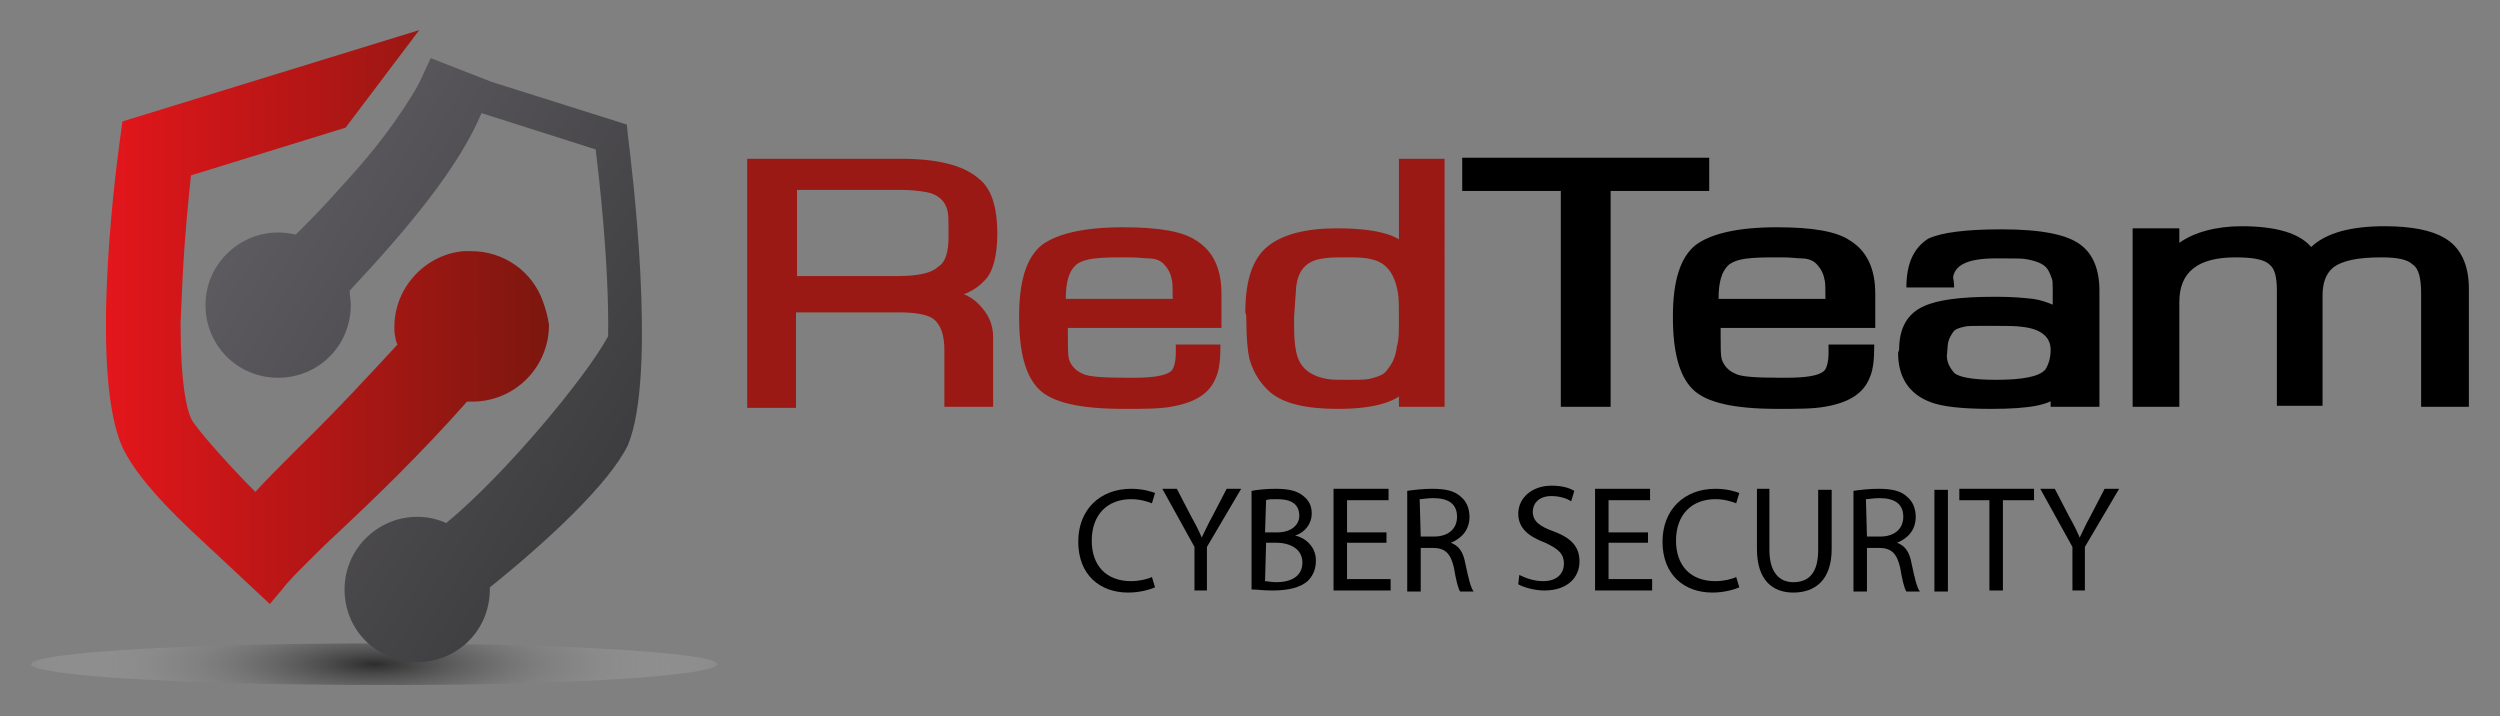 <?xml version="1.0" encoding="UTF-8"?> <!-- Generator: Adobe Illustrator 25.2.3, SVG Export Plug-In . SVG Version: 6.00 Build 0) --> <svg xmlns="http://www.w3.org/2000/svg" xmlns:xlink="http://www.w3.org/1999/xlink" version="1.1" id="Layer_1" x="0px" y="0px" viewBox="0 0 240.9 69" style="enable-background:new 0 0 240.9 69;" xml:space="preserve"><rect x="0" y="0" width="240.9" height="69" fill="#808080" stroke="none"/> <style type="text/css"> .st0{display:none;} .st1{display:inline;} .st2{fill:#9A1914;} .st3{fill:url(#SVGID_1_);} .st4{fill:url(#SVGID_2_);} .st5{fill:url(#SVGID_3_);} </style> <g id="redT"> <g class="st0"> <g class="st1"> <path class="st2" d="M111,12.7c0,0.8-0.2,1.3-0.4,1.6c-0.3,0.3-0.8,0.5-1.4,0.6v-0.3c0.5,0,0.9,0.2,1.2,0.5 c0.3,0.3,0.5,0.7,0.5,1.1v2.4h-1.7v-2c0-0.5-0.1-0.9-0.4-1.1c-0.2-0.2-0.6-0.2-1.2-0.2H104v3.3h-1.6V10h5.3 c1.3,0,2.1,0.2,2.7,0.7C110.8,11.1,111,11.7,111,12.7z M109.3,12.8v-0.3c0-0.3,0-0.5,0-0.6c-0.1-0.3-0.3-0.5-0.8-0.6 c-0.2,0-0.5-0.1-0.8-0.1h-3.6v3h3.5c0.7,0,1.2-0.1,1.4-0.3C109.2,13.7,109.3,13.3,109.3,12.8z"></path> <path class="st2" d="M118.7,16.6c0,0.4-0.1,0.8-0.2,1c-0.2,0.6-0.7,0.9-1.6,1c-0.4,0.1-0.9,0.1-1.6,0.1c-1.5,0-2.5-0.2-2.9-0.7 s-0.7-1.3-0.7-2.5s0.3-2,0.8-2.4c0.5-0.4,1.5-0.6,2.8-0.6c1.2,0,2.1,0.2,2.6,0.5c0.5,0.4,0.8,1,0.8,1.8v1.2h-5.3v0.3 c0,0.4,0,0.7,0.1,0.8c0.1,0.2,0.2,0.4,0.5,0.5c0.2,0.1,0.7,0.2,1.5,0.2h0.2c0.6,0,1.1-0.1,1.2-0.2c0.1-0.1,0.2-0.3,0.2-0.6v-0.3 L118.7,16.6L118.7,16.6z M117,14.9c0-0.3,0-0.5,0-0.7c0-0.2-0.1-0.4-0.3-0.5c-0.1-0.1-0.3-0.2-0.5-0.2c-0.2,0-0.4,0-0.6,0h-0.4 c-0.5,0-0.8,0-1,0.1c-0.2,0-0.3,0.1-0.5,0.2c-0.2,0.2-0.3,0.6-0.3,1.1L117,14.9L117,14.9z"></path> <path class="st2" d="M126.4,18.6h-1.6v-0.7h0.4c-0.3,0.5-1.2,0.8-2.5,0.8c-1.1,0-1.9-0.2-2.3-0.5c-0.3-0.3-0.6-0.6-0.7-1.1 c-0.1-0.3-0.1-0.8-0.1-1.3c0-0.1,0-0.2,0-0.3c0-1.1,0.3-1.9,0.8-2.3c0.5-0.4,1.3-0.6,2.4-0.6c1.4,0,2.3,0.3,2.6,0.8h-0.4v-3.2 h1.6L126.4,18.6L126.4,18.6z M124.9,15.6c0-0.4,0-0.7,0-0.9c-0.1-0.6-0.4-1-0.9-1.1c-0.2-0.1-0.5-0.1-0.9-0.1h-0.2 c-0.3,0-0.6,0-0.7,0.1c-0.4,0.1-0.7,0.4-0.8,0.9c0,0.1,0,0.4-0.1,1v0.2c0,0.3,0,0.6,0.1,1c0.1,0.5,0.4,0.8,1,0.9 c0.2,0,0.4,0,0.8,0c0.3,0,0.6,0,0.7,0c0.3-0.1,0.5-0.2,0.6-0.3c0.2-0.2,0.3-0.5,0.3-0.8C124.8,16.3,124.9,16,124.9,15.6z"></path> <path d="M135.5,11.2h-3.4v7.4h-1.7v-7.4H127v-1.1h8.5L135.5,11.2L135.5,11.2z"></path> <path d="M141.2,16.6c0,0.4-0.1,0.8-0.2,1c-0.2,0.6-0.7,0.9-1.6,1c-0.4,0.1-0.9,0.1-1.6,0.1c-1.5,0-2.5-0.2-2.9-0.7 c-0.5-0.5-0.7-1.3-0.7-2.5s0.3-2,0.8-2.4s1.5-0.6,2.8-0.6c1.2,0,2.1,0.2,2.6,0.5c0.5,0.4,0.8,1,0.8,1.8v1.2h-5.3v0.3 c0,0.4,0,0.7,0.1,0.8c0.1,0.2,0.2,0.4,0.5,0.5c0.2,0.1,0.7,0.2,1.5,0.2h0.2c0.6,0,1.1-0.1,1.2-0.2c0.1-0.1,0.2-0.3,0.2-0.6v-0.3 L141.2,16.6L141.2,16.6z M139.6,14.9c0-0.3,0-0.5,0-0.7c0-0.2-0.1-0.4-0.3-0.5c-0.1-0.1-0.3-0.2-0.5-0.2c-0.2,0-0.4,0-0.6,0h-0.4 c-0.5,0-0.8,0-1,0.1c-0.2,0-0.3,0.1-0.5,0.2c-0.2,0.2-0.3,0.6-0.3,1.1L139.6,14.9L139.6,14.9z"></path> <path d="M149,18.6h-1.6v-0.7l0,0.1l0.2,0.3c-0.2,0.3-1,0.5-2.3,0.5c-1,0-1.7-0.1-2.2-0.3c-0.7-0.3-1.1-0.9-1.1-1.7l0-0.1 c0-0.8,0.3-1.3,0.8-1.5c0.5-0.2,1.3-0.3,2.4-0.3h0.2c0.5,0,0.9,0,1.2,0.1c0.2,0,0.5,0.1,0.7,0.2c0.2,0.1,0.3,0.2,0.3,0.3h-0.4 v-0.9c0-0.2,0-0.3,0-0.4c0-0.1-0.1-0.2-0.1-0.2c-0.1-0.2-0.3-0.3-0.7-0.4c-0.2,0-0.4,0-0.9,0h-0.2c-0.9,0-1.4,0.2-1.5,0.6 c0,0,0,0.2,0,0.3h-1.6c0-0.8,0.2-1.4,0.8-1.7c0.5-0.2,1.3-0.3,2.5-0.3c1.3,0,2.2,0.2,2.7,0.5c0.4,0.3,0.6,0.9,0.6,1.6L149,18.6 L149,18.6z M147.3,16.7c0-0.4-0.3-0.7-1-0.8c-0.2,0-0.5,0-1,0h-0.4c-0.3,0-0.5,0-0.6,0c-0.2,0-0.3,0.1-0.4,0.2 c-0.1,0.1-0.2,0.2-0.2,0.4l-0.1,0.4c0,0.2,0.1,0.3,0.2,0.5c0.1,0.2,0.6,0.3,1.5,0.3c0.9,0,1.5-0.1,1.7-0.4 C147.2,17.2,147.3,17,147.3,16.7z"></path> <path d="M161.7,18.6h-1.6v-3.9c0-0.5-0.1-0.9-0.3-1s-0.5-0.2-1.1-0.2c-0.8,0-1.4,0.1-1.7,0.4c-0.2,0.2-0.4,0.5-0.4,1v3.8h-1.6v-4 c0-0.5-0.1-0.8-0.2-0.9c-0.2-0.2-0.6-0.2-1.2-0.2c-1.3,0-2,0.5-2,1.5v3.6h-1.6v-6.1h1.6V13c0.5-0.4,1.2-0.5,2.1-0.5 c1.2,0,2,0.2,2.4,0.7c0.5-0.5,1.4-0.7,2.5-0.7c0.9,0,1.6,0.1,2,0.4c0.5,0.3,0.8,0.9,0.8,1.8L161.7,18.6L161.7,18.6z"></path> </g> <g class="st1"> <path d="M109.9,23.4h-0.3v-2.7h0.3V23.4z"></path> <path d="M111.7,23.4h-0.3V21h-0.9v-0.3h2.1V21h-0.9V23.4z"></path> <path d="M114.8,21.5c0-0.7,0.3-0.8,1-0.8c0.6,0,1,0,1,0.8h-0.3c0-0.5-0.1-0.5-0.7-0.5S115,21,115,21.4c0,0.5,0.2,0.5,0.8,0.5 c0.6,0,1,0,1,0.8c0,0.8-0.4,0.8-1.1,0.8c-0.7,0-1.1-0.1-1-0.9h0.3c0,0.6,0.1,0.6,0.7,0.6c0.6,0,0.7,0,0.7-0.5 c0-0.5-0.2-0.4-0.7-0.5C115.2,22.1,114.8,22.2,114.8,21.5z"></path> <path d="M117.7,21.9h1.4v0.2h-1.4v1h1.5v0.3h-1.8v-2.7h1.8V21h-1.5V21.9z"></path> <path d="M120.6,23.5c-0.5,0-0.8-0.3-0.8-0.9v-1.1c0-0.8,0.5-0.9,1.2-0.9h0.2c0.6,0,0.8,0.2,0.8,0.8v0.1h-0.3v-0.1 c0-0.4-0.1-0.5-0.5-0.5H121c-0.6,0-0.9,0.1-0.9,0.6v0.8c0,0.6,0,0.9,0.5,0.9h0.4c0.5,0,0.6-0.1,0.6-0.5v-0.2h0.3v0.2 c0,0.6-0.4,0.7-0.9,0.7L120.6,23.5L120.6,23.5z"></path> <path d="M124.8,20.7v2c0,0.7-0.4,0.8-1.1,0.8c-0.6,0-1.1,0-1.1-0.8v-2h0.3v2c0,0.5,0.1,0.5,0.8,0.5c0.5,0,0.8,0,0.8-0.5v-2H124.8 z"></path> <path d="M125.9,23.4h-0.3v-2.7h1.3c0.6,0,0.9,0.2,0.9,0.8c0,0.4,0,0.7-0.5,0.7l0,0c0.3,0,0.5,0.2,0.5,0.5v0.7h-0.3v-0.6 c0-0.3-0.1-0.5-0.5-0.5h-1L125.9,23.4L125.9,23.4z M126.9,22.1c0.5,0,0.5-0.2,0.5-0.6c0-0.4-0.1-0.5-0.5-0.5H126v1.1H126.9z"></path> <path d="M128.9,23.4h-0.3v-2.7h0.3V23.4z"></path> <path d="M130.7,23.4h-0.3V21h-0.9v-0.3h2.1V21h-0.9V23.4z"></path> <path d="M133.4,22.3v1.2h-0.3v-1.2l-1-1.6h0.4l0.8,1.3l0.8-1.3h0.4L133.4,22.3z"></path> <path d="M136.9,21.9h1.4v0.2h-1.4v1h1.5v0.3h-1.8v-2.7h1.8V21h-1.5V21.9z"></path> <path d="M140.3,22l0.9,1.4h-0.4l-0.8-1.3l-0.9,1.3h-0.4l1-1.4l-0.9-1.3h0.4l0.8,1.2l0.8-1.2h0.4L140.3,22z"></path> <path d="M141.8,20.7h1.4c0.5,0,0.6,0.4,0.6,0.8c0,0.2,0,0.9-0.7,0.9h-1.1v1.1h-0.3V20.7z M142.1,21v1.1h0.8c0.4,0,0.6,0,0.6-0.5 S143.4,21,143,21H142.1z"></path> <path d="M144.7,21.9h1.4v0.2h-1.4v1h1.5v0.3h-1.8v-2.7h1.8V21h-1.5V21.9z"></path> <path d="M147.2,23.4h-0.3v-2.7h1.3c0.6,0,0.9,0.2,0.9,0.8c0,0.4,0,0.7-0.5,0.7l0,0c0.3,0,0.5,0.2,0.5,0.5v0.7h-0.3v-0.6 c0-0.3-0.1-0.5-0.5-0.5h-1L147.2,23.4L147.2,23.4z M148.2,22.1c0.5,0,0.5-0.2,0.5-0.6c0-0.4-0.1-0.5-0.5-0.5h-0.9v1.1H148.2z"></path> <path d="M150.8,23.4h-0.3V21h-0.9v-0.3h2.1V21h-0.9V23.4z"></path> <path d="M152.2,21.5c0-0.7,0.3-0.8,1-0.8c0.6,0,1,0,1,0.8h-0.3c0-0.5-0.1-0.5-0.7-0.5c-0.6,0-0.7,0.1-0.7,0.5 c0,0.5,0.2,0.5,0.8,0.5c0.6,0,1,0,1,0.8c0,0.8-0.4,0.8-1.1,0.8s-1.1-0.1-1-0.9h0.3c0,0.6,0.1,0.6,0.7,0.6s0.7,0,0.7-0.5 c0-0.5-0.2-0.4-0.7-0.5C152.6,22.1,152.2,22.2,152.2,21.5z"></path> </g> </g> <g> <radialGradient id="SVGID_1_" cx="59.895" cy="873.819" r="37.606" gradientTransform="matrix(1.081 0 0 -0.25 -28.673 282.462)" gradientUnits="userSpaceOnUse"> <stop offset="0" style="stop-color:#000000;stop-opacity:0.65"></stop> <stop offset="0.12" style="stop-color:#282828;stop-opacity:0.572"></stop> <stop offset="0.366" style="stop-color:#737373;stop-opacity:0.412"></stop> <stop offset="0.585" style="stop-color:#AFAFAF;stop-opacity:0.27"></stop> <stop offset="0.771" style="stop-color:#DBDBDB;stop-opacity:0.149"></stop> <stop offset="0.915" style="stop-color:#F5F5F5;stop-opacity:5.531538e-02"></stop> <stop offset="1" style="stop-color:#FFFFFF;stop-opacity:0"></stop> </radialGradient> <path class="st3" d="M69.1,64c0-1.1-14.8-2-33.1-2S3,62.9,3,64s14.8,2,33,2C54.3,66.1,69.1,65.1,69.1,64z"></path> <linearGradient id="SVGID_2_" gradientUnits="userSpaceOnUse" x1="16.388" y1="52.309" x2="63.614" y2="23.29" gradientTransform="matrix(1 0 0 -1 0 70)"> <stop offset="0" style="stop-color:#626065"></stop> <stop offset="1" style="stop-color:#3A393B"></stop> </linearGradient> <path class="st4" d="M60.5,13l-0.1-1l-13-4.1l0,0l-5.9-2.3c-0.2,0.4-0.4,0.9-0.6,1.3c-0.3,0.7-0.7,1.5-1.2,2.3 c-2.3,3.7-4.6,6.4-7.1,9.1c-1.3,1.5-2.7,2.9-4.1,4.3c-0.5-0.1-1.1-0.2-1.7-0.2c-3.8,0-7,3.1-7,7s3.1,7,7,7s7-3.1,7-7 c0-0.5-0.1-0.9-0.1-1.4c5.8-6.2,10.5-11.9,12.7-17.1l11,3.5c0.3,2.5,1.3,10.9,1.2,18c-2.1,3.9-9.9,13.3-15.6,18 c-0.9-0.4-1.8-0.6-2.8-0.6c-3.8,0-7,3.1-7,7s3.1,7,7,7s7-3.1,7-7c0-0.1,0-0.1,0-0.2c5.6-4.5,11.5-10,13.3-13.7 C63.4,36,60.8,15.4,60.5,13z"></path> <linearGradient id="SVGID_3_" gradientUnits="userSpaceOnUse" x1="10.282" y1="39.424" x2="52.827" y2="39.424" gradientTransform="matrix(1 0 0 -1 0 70)"> <stop offset="0" style="stop-color:#E3161B"></stop> <stop offset="1" style="stop-color:#7C170F"></stop> </linearGradient> <path class="st5" d="M52.3,29c-1-2.8-3.7-4.8-6.9-4.8c-0.2,0-0.5,0-0.7,0c-3.7,0.3-6.7,3.5-6.7,7.3c0,0.3,0,0.7,0.1,1 c0,0.2,0.1,0.5,0.2,0.7c-2.5,2.7-5.6,6.1-9.7,10.1c-1.5,1.5-2.9,2.9-4,4.1c-2.3-2.3-5.9-6.3-6.2-7.1c-0.4-0.9-1-3.2-1-9.2l0.2-4.4 c0.2-4.1,0.6-7.8,0.8-9.8l14.9-4.6l7.1-9.4l-28.6,8.8l-0.3,2.2c-0.5,3.7-2.8,22.3,0.3,29.2c1,2.1,3.1,4.7,6.6,8l7.6,7.1l1.1-1.3 c0.6-0.8,1.4-1.6,2.5-2.7c0.9-0.9,1.8-1.8,3-2.9c3.3-3.1,7.9-7.5,12.4-12.6c0.2,0,0.3,0,0.5,0c4.1,0,7.4-3.3,7.4-7.4 C52.8,30.6,52.6,29.8,52.3,29z"></path> <g> <g> <path class="st2" d="M96.1,22.5c0,2.1-0.4,3.7-1.2,4.5C94,28,92.7,28.6,91,28.8V28c1.3,0,2.4,0.4,3.3,1.3 c0.9,0.9,1.4,1.9,1.4,3.2v6.7H91v-5.5c0-1.5-0.4-2.5-1.1-3c-0.6-0.4-1.7-0.6-3.3-0.6h-9.9v9.2H72v-24h14.8c3.5,0,6,0.6,7.5,1.9 C95.5,18.1,96.1,19.9,96.1,22.5z M91.4,22.8V22c0-0.8,0-1.3-0.1-1.7c-0.2-0.9-0.9-1.6-2.1-1.8c-0.6-0.1-1.4-0.2-2.3-0.2H76.8 v8.3h9.7c2,0,3.3-0.3,3.9-0.9C91.1,25.3,91.4,24.3,91.4,22.8z"></path> <path class="st2" d="M117.6,33.4c0,1.2-0.1,2.2-0.4,2.9c-0.6,1.6-2,2.5-4.4,2.9c-1.1,0.2-2.7,0.2-4.5,0.2 c-4.2,0-6.9-0.6-8.2-1.9c-1.3-1.3-1.9-3.6-1.9-7s0.7-5.7,2.2-6.9c1.5-1.1,4.1-1.7,7.8-1.7c3.5,0,5.8,0.4,7.1,1.3 c1.6,1,2.4,2.7,2.4,5.1v3.3h-14.8v0.7c0,1.2,0,1.9,0.1,2.3c0.2,0.6,0.6,1.1,1.3,1.4c0.5,0.3,2,0.4,4.3,0.4h0.7 c1.8,0,3-0.2,3.5-0.6c0.3-0.2,0.5-0.9,0.5-1.8v-0.8H117.6z M113,28.8c0-0.9,0-1.6-0.1-1.9c-0.1-0.6-0.4-1.1-0.8-1.5 c-0.3-0.3-0.8-0.5-1.4-0.5c-0.4,0-1-0.1-1.8-0.1h-1.2c-1.4,0-2.4,0.1-2.8,0.2c-0.5,0.1-1,0.3-1.3,0.6c-0.6,0.6-0.9,1.6-0.9,3.2 L113,28.8L113,28.8z"></path> <path class="st2" d="M139.2,39.2h-4.4v-2h1c-0.9,1.5-3.3,2.2-6.9,2.2c-3,0-5.2-0.5-6.5-1.6c-0.9-0.8-1.6-1.8-2-3.2 c-0.2-0.9-0.3-2.1-0.3-3.7c0-0.3,0-0.6-0.1-0.8c0-3.1,0.7-5.2,2.2-6.4c1.4-1.1,3.6-1.7,6.6-1.7c4,0,6.4,0.7,7.1,2.2h-1.1v-8.9 h4.4L139.2,39.2L139.2,39.2z M134.8,30.7c0-1.1,0-2-0.1-2.5c-0.3-1.8-1.1-2.9-2.5-3.2c-0.7-0.2-1.5-0.2-2.5-0.2h-0.7 c-0.9,0-1.6,0.1-2,0.2c-1.2,0.3-1.9,1.1-2.1,2.6c0,0.3-0.1,1.2-0.2,2.9v0.7c0,0.8,0,1.7,0.2,2.7c0.3,1.5,1.3,2.3,2.9,2.6 c0.4,0.1,1.2,0.1,2.2,0.1c0.9,0,1.6,0,2-0.1c0.8-0.2,1.4-0.4,1.7-0.9c0.5-0.6,0.8-1.3,0.9-2.2C134.8,32.8,134.8,32,134.8,30.7z"></path> <path d="M164.7,18.4h-9.5v20.8h-4.8V18.4h-9.5v-3.2h23.8V18.4z"></path> <path d="M180.6,33.4c0,1.2-0.1,2.2-0.4,2.9c-0.6,1.6-2,2.5-4.4,2.9c-1.1,0.2-2.7,0.2-4.5,0.2c-4.2,0-6.9-0.6-8.2-1.9 c-1.3-1.3-1.9-3.6-1.9-7s0.7-5.7,2.2-6.9c1.5-1.1,4.1-1.7,7.8-1.7c3.5,0,5.8,0.4,7.1,1.3c1.6,1,2.4,2.7,2.4,5.1v3.3h-14.9v0.7 c0,1.2,0,1.9,0.1,2.3c0.2,0.6,0.6,1.1,1.3,1.4c0.5,0.3,2,0.4,4.3,0.4h0.7c1.8,0,3-0.2,3.5-0.6c0.3-0.2,0.5-0.9,0.5-1.8v-0.8 H180.6z M175.9,28.8c0-0.9,0-1.6-0.1-1.9c-0.1-0.6-0.4-1.1-0.8-1.5c-0.3-0.3-0.8-0.5-1.4-0.5c-0.4,0-1-0.1-1.8-0.1h-1.2 c-1.4,0-2.4,0.1-2.8,0.2c-0.5,0.1-1,0.3-1.3,0.6c-0.6,0.6-0.9,1.6-0.9,3.2L175.9,28.8L175.9,28.8z"></path> <path d="M202.1,39.2h-4.5v-2.1l0.1,0.2l0.6,0.8c-0.6,0.9-2.7,1.3-6.4,1.3c-2.8,0-4.8-0.2-6-0.7c-2-0.8-3-2.4-3-4.7l0.1-0.3 c0-2.1,0.8-3.5,2.4-4.2c1.3-0.6,3.5-0.9,6.7-0.9h0.5c1.3,0,2.4,0.1,3.3,0.2c0.7,0.1,1.3,0.3,2,0.6c0.5,0.2,0.8,0.5,0.9,0.8h-1 v-2.4c0-0.4,0-0.8-0.1-1c-0.1-0.3-0.2-0.5-0.3-0.7c-0.3-0.6-1-0.9-2-1.1c-0.4-0.1-1.2-0.1-2.4-0.1h-0.7c-2.6,0-3.9,0.6-4.1,1.8 c0,0.1,0.1,0.5,0.1,1h-4.6c0-2.3,0.7-3.8,2.1-4.7c1.3-0.6,3.6-0.9,7.1-0.9c3.8,0,6.3,0.5,7.6,1.5c1.2,0.9,1.8,2.4,1.8,4.4V39.2z M197.6,33.7c0-1.2-0.9-2-2.7-2.2c-0.6-0.1-1.6-0.1-2.8-0.1h-1.2c-0.8,0-1.4,0-1.7,0.1c-0.4,0.1-0.8,0.2-1,0.5 c-0.2,0.3-0.4,0.6-0.5,1.1l-0.1,1.2c0,0.5,0.2,1,0.6,1.5c0.3,0.5,1.7,0.8,4.1,0.8c2.6,0,4.2-0.3,4.8-1 C197.4,35.1,197.6,34.5,197.6,33.7z"></path> <path d="M237.9,39.2h-4.6V28.3c0-1.4-0.2-2.4-0.8-2.8c-0.5-0.5-1.5-0.7-3-0.7c-2.3,0-3.8,0.3-4.7,1c-0.7,0.6-1,1.5-1,2.7v10.6 h-4.4V28c0-1.3-0.2-2.1-0.7-2.5c-0.5-0.5-1.6-0.7-3.3-0.7c-3.6,0-5.4,1.4-5.4,4.3v10.1h-4.5V22h4.5v1.4c1.4-1,3.5-1.6,6-1.6 c3.4,0,5.6,0.7,6.7,2c1.5-1.4,3.9-2,7.1-2c2.6,0,4.5,0.4,5.7,1.1c1.6,0.9,2.4,2.6,2.4,4.9L237.9,39.2L237.9,39.2z"></path> </g> </g> <g> <path d="M111.3,56.6c-0.5,0.2-1.4,0.5-2.6,0.5c-2.7,0-4.8-1.7-4.8-4.9c0-3.1,2.1-5.1,5.1-5.1c1.2,0,2,0.3,2.3,0.4l-0.3,1 c-0.5-0.2-1.2-0.4-2-0.4c-2.3,0-3.8,1.5-3.8,4c0,2.4,1.4,3.9,3.8,3.9c0.8,0,1.6-0.2,2-0.4L111.3,56.6z"></path> <path d="M115.1,56.9v-4.2l-3.1-5.6h1.4l1.4,2.7c0.4,0.7,0.7,1.3,1,2h0c0.3-0.6,0.6-1.3,1-2l1.4-2.7h1.4l-3.3,5.6v4.2H115.1z"></path> <path d="M120.6,47.3c0.5-0.1,1.4-0.2,2.3-0.2c1.3,0,2.1,0.2,2.7,0.7c0.5,0.4,0.8,0.9,0.8,1.7c0,0.9-0.6,1.8-1.6,2.1v0 c0.9,0.2,2,1,2,2.4c0,0.9-0.3,1.5-0.8,2c-0.7,0.6-1.8,0.9-3.4,0.9c-0.9,0-1.5-0.1-2-0.1L120.6,47.3L120.6,47.3z M121.9,51.3h1.2 c1.3,0,2.1-0.7,2.1-1.6c0-1.2-0.9-1.6-2.1-1.6c-0.6,0-0.9,0-1.1,0.1L121.9,51.3L121.9,51.3z M121.9,56c0.2,0,0.6,0.1,1.1,0.1 c1.3,0,2.5-0.5,2.5-1.9c0-1.3-1.2-1.9-2.5-1.9h-1L121.9,56L121.9,56z"></path> <path d="M133.6,52.3h-3.8v3.5h4.2v1.1h-5.5v-9.8h5.3v1.1h-4v3.1h3.8L133.6,52.3L133.6,52.3z"></path> <path d="M135.6,47.3c0.6-0.1,1.6-0.2,2.4-0.2c1.3,0,2.2,0.2,2.8,0.8c0.5,0.4,0.8,1.1,0.8,1.9c0,1.3-0.8,2.1-1.8,2.5v0 c0.8,0.3,1.2,0.9,1.4,2c0.3,1.4,0.5,2.3,0.8,2.7h-1.3c-0.2-0.3-0.4-1.1-0.6-2.3c-0.3-1.3-0.8-1.9-2-1.9h-1.2V57h-1.3L135.6,47.3 L135.6,47.3z M136.9,51.7h1.3c1.3,0,2.2-0.7,2.2-1.9c0-1.3-0.9-1.8-2.3-1.8c-0.6,0-1,0.1-1.3,0.1L136.9,51.7L136.9,51.7z"></path> <path d="M146.4,55.4c0.6,0.3,1.4,0.6,2.3,0.6c1.3,0,2-0.7,2-1.7c0-0.9-0.5-1.4-1.8-2c-1.6-0.6-2.6-1.4-2.6-2.8 c0-1.5,1.3-2.7,3.2-2.7c1,0,1.7,0.2,2.2,0.5l-0.3,1c-0.3-0.2-1-0.5-1.9-0.5c-1.3,0-1.8,0.8-1.8,1.5c0,0.9,0.6,1.4,2,1.9 c1.6,0.6,2.5,1.4,2.5,2.9c0,1.5-1.1,2.8-3.4,2.8c-0.9,0-2-0.3-2.5-0.6L146.4,55.4z"></path> <path d="M158.8,52.3H155v3.5h4.2v1.1h-5.5v-9.8h5.3v1.1h-4v3.1h3.8L158.8,52.3L158.8,52.3z"></path> <path d="M167.6,56.6c-0.5,0.2-1.4,0.5-2.6,0.5c-2.7,0-4.8-1.7-4.8-4.9c0-3.1,2.1-5.1,5.1-5.1c1.2,0,2,0.3,2.3,0.4l-0.3,1 c-0.5-0.2-1.2-0.4-2-0.4c-2.3,0-3.8,1.5-3.8,4c0,2.4,1.4,3.9,3.8,3.9c0.8,0,1.6-0.2,2-0.4L167.6,56.6z"></path> <path d="M170.5,47.2V53c0,2.2,1,3.1,2.3,3.1c1.5,0,2.4-0.9,2.4-3.1v-5.8h1.3v5.7c0,3-1.6,4.2-3.7,4.2c-2,0-3.5-1.2-3.5-4.2v-5.8 H170.5z"></path> <path d="M178.6,47.3c0.6-0.1,1.6-0.2,2.4-0.2c1.3,0,2.2,0.2,2.8,0.8c0.5,0.4,0.8,1.1,0.8,1.9c0,1.3-0.8,2.1-1.8,2.5v0 c0.8,0.3,1.2,0.9,1.4,2c0.3,1.4,0.5,2.3,0.8,2.7h-1.3c-0.2-0.3-0.4-1.1-0.6-2.3c-0.3-1.3-0.8-1.9-2-1.9h-1.2V57h-1.3L178.6,47.3 L178.6,47.3z M179.9,51.7h1.3c1.3,0,2.2-0.7,2.2-1.9c0-1.3-0.9-1.8-2.3-1.8c-0.6,0-1,0.1-1.3,0.1L179.9,51.7L179.9,51.7z"></path> <path d="M187.7,47.2v9.8h-1.3v-9.8H187.7z"></path> <path d="M191.8,48.2h-3v-1.1h7.2v1.1h-3v8.7h-1.3V48.2z"></path> <path d="M199.7,56.9v-4.2l-3.1-5.6h1.4l1.4,2.7c0.4,0.7,0.7,1.3,1,2h0c0.3-0.6,0.6-1.3,1-2l1.4-2.7h1.4l-3.3,5.6v4.2H199.7z"></path> </g> </g> </g> </svg> 